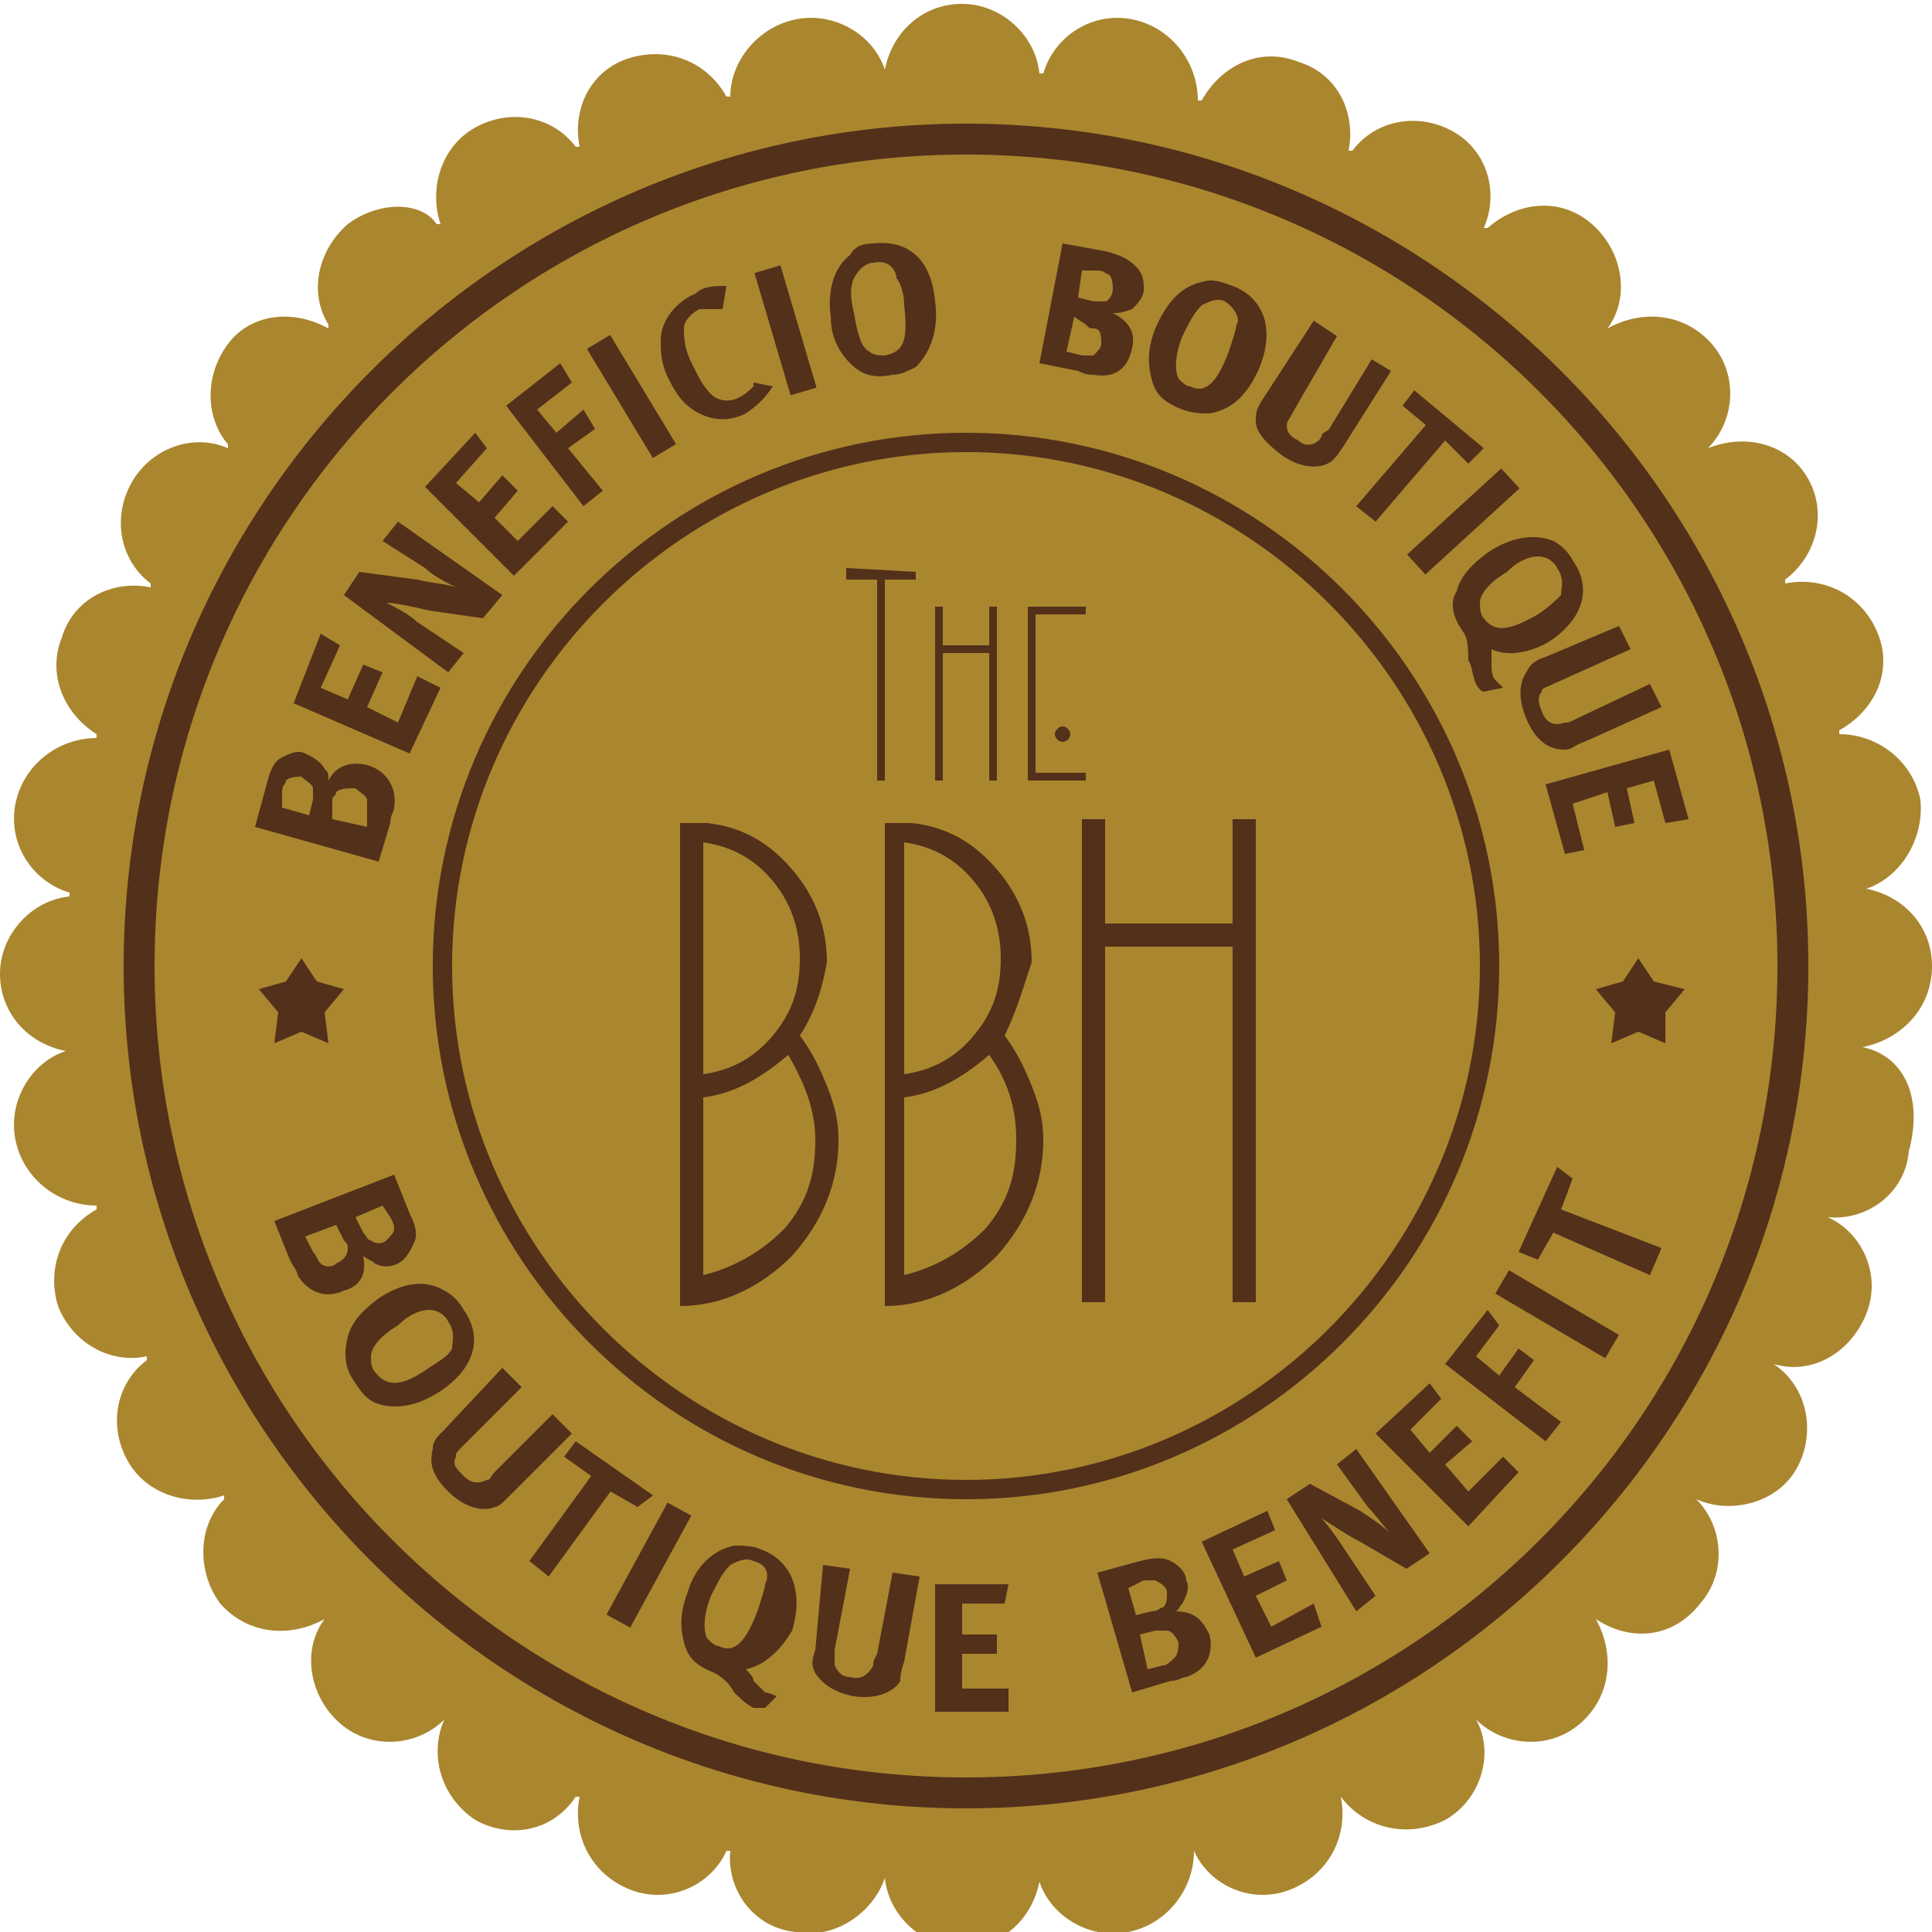 <?xml version="1.0" encoding="utf-8"?>
<!-- Generator: Adobe Illustrator 16.0.0, SVG Export Plug-In . SVG Version: 6.00 Build 0)  -->
<!DOCTYPE svg PUBLIC "-//W3C//DTD SVG 1.1//EN" "http://www.w3.org/Graphics/SVG/1.1/DTD/svg11.dtd">
<svg version="1.1" id="Layer_1" xmlns="http://www.w3.org/2000/svg" xmlns:xlink="http://www.w3.org/1999/xlink" x="0px" y="0px"
	 width="50px" height="50px" viewBox="0 0 50 50" style="enable-background:new 0 0 50 50;" xml:space="preserve">
<g>
	<g>
		<path style="fill:#AA862E;" d="M48.2,27.1L48.2,27.1c1-0.2,1.8-1,1.8-2.1c0-1-0.7-1.8-1.7-2c0.9-0.3,1.5-1.3,1.4-2.3
			c-0.2-1-1.1-1.7-2.1-1.7l0-0.1c0.9-0.5,1.4-1.5,1-2.5c-0.4-1-1.4-1.5-2.4-1.3l0-0.1c0.8-0.6,1.1-1.7,0.6-2.6
			c-0.5-0.9-1.6-1.2-2.6-0.8l0,0c0.7-0.7,0.8-1.9,0.1-2.7c-0.7-0.8-1.8-0.9-2.7-0.4l0,0c0.6-0.8,0.4-2-0.4-2.7
			c-0.8-0.7-1.9-0.6-2.7,0.1l-0.1,0c0.4-0.9,0.1-2-0.8-2.5c-0.9-0.5-2-0.3-2.6,0.5l-0.1,0c0.2-1-0.3-2-1.3-2.3c-1-0.4-2,0.1-2.5,1
			l-0.1,0c0-1-0.7-1.9-1.7-2.1c-1-0.2-2,0.4-2.3,1.4l-0.1,0c-0.1-1-1-1.8-2-1.8c-1,0-1.8,0.7-2,1.7c-0.3-0.9-1.3-1.5-2.3-1.3
			c-1,0.2-1.7,1.1-1.7,2l-0.1,0c-0.5-0.9-1.5-1.3-2.5-1c-1,0.3-1.5,1.3-1.3,2.3l-0.1,0c-0.6-0.8-1.7-1-2.6-0.5
			c-0.9,0.5-1.2,1.6-0.9,2.5l-0.1,0C10.9,5.2,9.8,5.2,9,5.8C8.2,6.5,8,7.6,8.5,8.4L8.5,8.5C7.6,8,6.5,8.1,5.9,8.9s-0.6,1.9,0,2.6
			l0,0.1c-0.9-0.4-2,0-2.5,0.9c-0.5,0.9-0.3,2,0.5,2.6l0,0.1c-1-0.2-2,0.3-2.3,1.3c-0.4,1,0.1,2,0.9,2.5l0,0.1c-1,0-1.9,0.7-2.1,1.7
			c-0.2,1,0.4,2,1.4,2.3l0,0.1c-1,0.1-1.8,1-1.8,2c0,1,0.7,1.8,1.7,2c-0.9,0.3-1.5,1.3-1.3,2.3c0.2,1,1.1,1.7,2.1,1.7l0,0.1
			c-0.9,0.5-1.3,1.5-1,2.5c0.4,1,1.4,1.5,2.3,1.3l0,0.1c-0.8,0.6-1,1.7-0.5,2.6c0.5,0.9,1.6,1.2,2.5,0.9l0,0.1
			c-0.7,0.7-0.7,1.9-0.1,2.7c0.7,0.8,1.8,0.9,2.7,0.4l0,0c-0.6,0.8-0.4,2,0.4,2.7c0.8,0.7,2,0.6,2.7-0.1l0,0c-0.4,0.9-0.1,2,0.8,2.6
			c0.9,0.5,2,0.3,2.6-0.6l0.1,0c-0.2,1,0.3,2,1.3,2.4c1,0.4,2.1-0.1,2.5-1l0.1,0c-0.1,1,0.6,2,1.7,2.1c1,0.2,2-0.5,2.3-1.4l0,0
			c0.1,1,1,1.8,2,1.8c1,0,1.8-0.7,2-1.7c0.3,0.9,1.3,1.5,2.3,1.3c1-0.2,1.7-1.1,1.7-2.1l0,0c0.4,0.9,1.5,1.4,2.5,1
			c1-0.4,1.5-1.4,1.3-2.4l0,0c0.6,0.8,1.7,1.1,2.7,0.6c0.9-0.5,1.3-1.7,0.8-2.6l0,0c0.7,0.7,1.9,0.8,2.7,0.1
			c0.8-0.7,0.9-1.8,0.4-2.7l0,0c0.9,0.6,2,0.5,2.7-0.4c0.7-0.8,0.6-2-0.1-2.7l0,0c0.9,0.4,2.1,0.1,2.6-0.8c0.5-0.9,0.3-2.1-0.6-2.7
			l0,0c1,0.3,2-0.3,2.4-1.3c0.4-1-0.1-2.1-1-2.5l0,0c1,0.1,2-0.6,2.1-1.7C49.8,28.3,49.2,27.3,48.2,27.1z"/>
		<g>
			<path style="fill-rule:evenodd;clip-rule:evenodd;fill:#53301A;" d="M8.6,21.2l0.9,0.2L9.5,21c0-0.1,0-0.2,0-0.3c0-0.1-0.2-0.2-0.3-0.3c-0.2,0-0.4,0-0.5,0.1
				c0,0.1-0.1,0.1-0.1,0.2L8.6,21.2z M7.3,20.9L8,21.1l0.1-0.4c0-0.2,0-0.2,0-0.3c0-0.1-0.2-0.2-0.3-0.3c-0.1,0-0.3,0-0.4,0.1
				c0,0.1-0.1,0.1-0.1,0.3L7.3,20.9z M6.6,21.4l0.3-1.1c0.1-0.4,0.2-0.6,0.4-0.7c0.2-0.1,0.4-0.2,0.6-0.1c0.2,0.1,0.4,0.2,0.5,0.4
				C8.5,20,8.5,20,8.5,20.2c0.2-0.4,0.6-0.5,1-0.4c0.4,0.1,0.8,0.5,0.7,1.1c0,0.1-0.1,0.2-0.1,0.4l-0.3,1L6.6,21.4z"/>
			<polygon style="fill-rule:evenodd;clip-rule:evenodd;fill:#53301A;" points="7.6,18.2 8.3,16.4 8.8,16.7 8.3,17.8 9,18.1 9.4,17.2 9.9,17.4 9.5,18.3 10.3,18.7 10.8,17.5 
				11.4,17.8 10.6,19.5 			"/>
			<path style="fill-rule:evenodd;clip-rule:evenodd;fill:#53301A;" d="M8.9,15.4l0.4-0.6l1.5,0.2c0.4,0.1,0.7,0.1,1,0.2c-0.2-0.1-0.6-0.3-0.8-0.5l-1.1-0.7l0.4-0.5l2.7,1.9
				L12.5,16l-1.4-0.2c-0.4-0.1-0.9-0.2-1.1-0.2c0.2,0.1,0.6,0.3,0.8,0.5l1.2,0.8l-0.4,0.5L8.9,15.4z"/>
			<polygon style="fill-rule:evenodd;clip-rule:evenodd;fill:#53301A;" points="11,12.6 12.3,11.2 12.6,11.6 11.8,12.5 12.4,13 13,12.3 13.4,12.7 12.8,13.4 13.4,14 14.3,13.1 
				14.7,13.5 13.3,14.9 			"/>
			<polygon style="fill-rule:evenodd;clip-rule:evenodd;fill:#53301A;" points="13.1,10.5 14.5,9.4 14.8,9.9 13.9,10.6 14.4,11.2 15.1,10.6 15.4,11.1 14.7,11.6 15.6,12.7 
				15.1,13.1 			"/>
			
				<rect x="15.9" y="8.6" transform="matrix(-0.856 0.517 -0.517 -0.856 35.552 10.634)" style="fill-rule:evenodd;clip-rule:evenodd;fill:#53301A;" width="0.7" height="3.3"/>
			<path style="fill-rule:evenodd;clip-rule:evenodd;fill:#53301A;" d="M18.8,7.4L18.7,8c-0.2,0-0.4,0-0.6,0c-0.2,0.1-0.4,0.3-0.4,0.5c0,0.2,0,0.5,0.2,0.9
				c0.2,0.4,0.3,0.6,0.5,0.8c0.2,0.2,0.5,0.2,0.7,0.1c0.2-0.1,0.3-0.2,0.4-0.3l0-0.1L20,10c-0.2,0.3-0.4,0.5-0.7,0.7
				c-0.4,0.2-0.8,0.2-1.2,0c-0.4-0.2-0.6-0.5-0.8-0.9c-0.2-0.4-0.2-0.7-0.2-1c0-0.5,0.4-1,0.9-1.2C18.2,7.4,18.5,7.4,18.8,7.4z"/>
			
				<rect x="20" y="6.8" transform="matrix(-0.959 0.283 -0.283 -0.959 42.236 10.893)" style="fill-rule:evenodd;clip-rule:evenodd;fill:#53301A;" width="0.7" height="3.3"/>
			<path style="fill-rule:evenodd;clip-rule:evenodd;fill:#53301A;" d="M22.6,6.8c-0.2,0-0.4,0.2-0.5,0.4c-0.1,0.2-0.1,0.5,0,0.9c0.1,0.6,0.2,0.9,0.4,1c0.1,0.1,0.3,0.1,0.4,0.1
				c0.5-0.1,0.6-0.4,0.5-1.3c0-0.3-0.1-0.6-0.2-0.7C23.2,7,23,6.7,22.6,6.8z M22.6,6.3c0.9-0.1,1.5,0.4,1.6,1.5
				c0.1,0.7-0.1,1.3-0.5,1.7c-0.2,0.1-0.4,0.2-0.6,0.2c-0.5,0.1-0.8,0-1.1-0.3c-0.3-0.3-0.5-0.7-0.5-1.2c-0.1-0.7,0.1-1.3,0.5-1.6
				C22.1,6.4,22.3,6.3,22.6,6.3z"/>
		</g>
		<g>
			<polygon style="fill:#53301A;" points="21.9,14.7 23.7,14.8 23.7,15 22.9,15 22.9,20.2 22.7,20.2 22.7,15 21.9,15 			"/>
			<polygon style="fill:#53301A;" points="25.6,20.2 25.6,16.9 24.4,16.9 24.4,20.2 24.2,20.2 24.2,15.7 24.4,15.7 24.4,16.7 25.6,16.7 
				25.6,15.7 25.8,15.7 25.8,20.2 			"/>
			<path style="fill-rule:evenodd;clip-rule:evenodd;fill:#53301A;" d="M27.5,18.8c0.1,0,0.2,0.1,0.2,0.2c0,0.1-0.1,0.2-0.2,0.2c-0.1,0-0.2-0.1-0.2-0.2
				C27.3,18.9,27.4,18.8,27.5,18.8z M26.6,15.7h1.5l0,0.2h-1.3V20h1.3v0.2h-1.5V15.7z"/>
			<path style="fill-rule:evenodd;clip-rule:evenodd;fill:#53301A;" d="M20.4,27.3c-0.7,0.6-1.4,1-2.2,1.1V33c0.8-0.2,1.5-0.6,2.1-1.2c0.6-0.7,0.8-1.4,0.8-2.3
				C21.1,28.7,20.8,28,20.4,27.3z M18.2,27.8c0.7-0.1,1.3-0.4,1.8-1c0.5-0.6,0.7-1.2,0.7-2c0-0.7-0.2-1.4-0.7-2
				c-0.5-0.6-1.1-0.9-1.8-1L18.2,27.8z M20.7,26.8c0.3,0.4,0.5,0.8,0.7,1.3c0.2,0.5,0.3,0.9,0.3,1.4c0,1.1-0.4,2.1-1.2,3
				c-0.8,0.8-1.8,1.3-2.9,1.3l0-12.5l0.3,0l0.2,0l0.2,0c0.9,0.1,1.6,0.5,2.2,1.2c0.6,0.7,0.9,1.5,0.9,2.4
				C21.3,25.5,21.1,26.2,20.7,26.8z"/>
			<path style="fill-rule:evenodd;clip-rule:evenodd;fill:#53301A;" d="M25.6,27.3c-0.7,0.6-1.4,1-2.2,1.1V33c0.8-0.2,1.5-0.6,2.1-1.2c0.6-0.7,0.8-1.4,0.8-2.3
				C26.3,28.7,26.1,28,25.6,27.3z M23.4,27.8c0.7-0.1,1.3-0.4,1.8-1c0.5-0.6,0.7-1.2,0.7-2c0-0.7-0.2-1.4-0.7-2
				c-0.5-0.6-1.1-0.9-1.8-1L23.4,27.8z M26,26.8c0.3,0.4,0.5,0.8,0.7,1.3c0.2,0.5,0.3,0.9,0.3,1.4c0,1.1-0.4,2.1-1.2,3
				c-0.8,0.8-1.8,1.3-2.9,1.3l0-12.5l0.3,0l0.2,0l0.2,0c0.9,0.1,1.6,0.5,2.2,1.2c0.6,0.7,0.9,1.5,0.9,2.4
				C26.5,25.5,26.3,26.2,26,26.8z"/>
			<polygon style="fill:#53301A;" points="31.9,33.7 31.9,24.5 28.6,24.5 28.6,33.7 28,33.7 28,21.2 28.6,21.2 28.6,23.9 31.9,23.9 
				31.9,21.2 32.5,21.2 32.5,33.7 			"/>
		</g>
		<g>
			<path style="fill-rule:evenodd;clip-rule:evenodd;fill:#53301A;" d="M28,7l-0.1,0.7l0.4,0.1c0.2,0,0.2,0,0.3,0c0.1,0,0.2-0.2,0.2-0.3c0-0.1,0-0.3-0.1-0.4
				c-0.1,0-0.1-0.1-0.3-0.1L28,7z M27.8,8.2l-0.2,0.9L28,9.2c0.1,0,0.2,0,0.3,0c0.1-0.1,0.2-0.2,0.2-0.3c0-0.2,0-0.4-0.2-0.4
				c-0.1,0-0.1,0-0.2-0.1L27.8,8.2z M27.5,6.3l1.1,0.2c0.4,0.1,0.6,0.2,0.8,0.4c0.2,0.2,0.2,0.4,0.2,0.6c0,0.2-0.2,0.4-0.3,0.5
				C29,8.1,29,8.1,28.8,8.1c0.4,0.2,0.6,0.5,0.5,0.9c-0.1,0.5-0.4,0.8-1,0.7c-0.1,0-0.2,0-0.4-0.1l-1-0.2L27.5,6.3z"/>
			<path style="fill-rule:evenodd;clip-rule:evenodd;fill:#53301A;" d="M31.7,7.8c-0.2-0.1-0.4,0-0.6,0.1c-0.2,0.2-0.3,0.4-0.5,0.8c-0.2,0.5-0.2,0.9-0.1,1.1
				c0.1,0.1,0.2,0.2,0.3,0.2c0.4,0.2,0.7-0.1,1-0.9c0.1-0.3,0.2-0.6,0.2-0.7C32.1,8.3,32,8,31.7,7.8z M31.9,7.4
				c0.8,0.3,1.1,1.1,0.7,2.1c-0.3,0.7-0.7,1.1-1.3,1.2c-0.2,0-0.4,0-0.7-0.1c-0.5-0.2-0.7-0.4-0.8-0.8c-0.1-0.4-0.1-0.8,0.1-1.3
				c0.3-0.7,0.7-1.1,1.2-1.2C31.4,7.2,31.6,7.3,31.9,7.4z"/>
			<path style="fill-rule:evenodd;clip-rule:evenodd;fill:#53301A;" d="M34,8.3l0.6,0.4l-1.1,1.9c-0.1,0.2-0.2,0.3-0.2,0.4c0,0.2,0.1,0.3,0.3,0.4c0.2,0.2,0.5,0.1,0.6-0.1
				c0-0.1,0.1-0.1,0.2-0.2l1.1-1.8L36,9.6l-1.2,1.9c-0.2,0.3-0.2,0.3-0.3,0.4c-0.2,0.2-0.7,0.3-1.3-0.1c-0.4-0.3-0.7-0.6-0.7-0.9
				c0-0.2,0-0.3,0.2-0.6L34,8.3z"/>
			<polygon style="fill-rule:evenodd;clip-rule:evenodd;fill:#53301A;" points="36.6,10.1 38.4,11.6 38,12 37.4,11.4 35.6,13.5 35.1,13.1 36.9,11 36.3,10.5 			"/>
			
				<rect x="37.5" y="11.8" transform="matrix(-0.675 -0.738 0.738 -0.675 53.493 50.508)" style="fill-rule:evenodd;clip-rule:evenodd;fill:#53301A;" width="0.7" height="3.3"/>
			<path style="fill-rule:evenodd;clip-rule:evenodd;fill:#53301A;" d="M40.3,14.7c-0.1-0.2-0.3-0.3-0.5-0.3c-0.2,0-0.5,0.1-0.8,0.4c-0.5,0.3-0.7,0.6-0.7,0.8
				c0,0.1,0,0.3,0.1,0.4c0.3,0.4,0.7,0.3,1.4-0.1c0.3-0.2,0.5-0.4,0.6-0.5C40.4,15.2,40.5,15,40.3,14.7z M38.6,16.8
				c0,0.1,0,0.3,0,0.4c0,0.1,0,0.3,0.1,0.4s0.2,0.2,0.2,0.2l-0.5,0.1c0,0-0.1,0-0.2-0.2c-0.1-0.2-0.1-0.5-0.2-0.6
				c0-0.2,0-0.5-0.1-0.7c-0.3-0.4-0.4-0.8-0.2-1.1c0.1-0.4,0.4-0.7,0.8-1c0.6-0.4,1.2-0.5,1.7-0.3c0.2,0.1,0.4,0.3,0.5,0.5
				c0.5,0.7,0.3,1.5-0.6,2.1C39.6,16.9,39,17,38.6,16.8z"/>
			<path style="fill-rule:evenodd;clip-rule:evenodd;fill:#53301A;" d="M41.9,16.2l0.3,0.6l-2,0.9c-0.2,0.1-0.3,0.1-0.3,0.2c-0.1,0.1-0.1,0.3,0,0.5c0.1,0.3,0.3,0.4,0.6,0.3
				c0.1,0,0.1,0,0.3-0.1l1.9-0.9l0.3,0.6l-2,0.9c-0.3,0.1-0.3,0.2-0.5,0.2c-0.3,0-0.7-0.1-1-0.8c-0.2-0.5-0.2-0.9,0-1.2
				c0.1-0.2,0.2-0.3,0.5-0.4L41.9,16.2z"/>
			<polygon style="fill-rule:evenodd;clip-rule:evenodd;fill:#53301A;" points="43.2,19.4 43.7,21.2 43.1,21.3 42.8,20.2 42.1,20.4 42.3,21.3 41.8,21.4 41.6,20.5 40.7,20.8 
				41,22 40.5,22.1 40,20.3 			"/>
		</g>
		<path style="fill-rule:evenodd;clip-rule:evenodd;fill:#53301A;" d="M25,11.7c-7.3,0-13.3,6-13.3,13.3s6,13.3,13.3,13.3c7.3,0,13.3-6,13.3-13.3S32.3,11.7,25,11.7z M25,38.8
			c-7.6,0-13.8-6.2-13.8-13.8S17.4,11.2,25,11.2S38.8,17.4,38.8,25S32.6,38.8,25,38.8z"/>
		<path style="fill-rule:evenodd;clip-rule:evenodd;fill:#53301A;" d="M25,4C13.4,4,4,13.4,4,25c0,11.6,9.4,21,21,21c11.6,0,21-9.4,21-21C46,13.4,36.6,4,25,4z M25,46.8
			C13,46.8,3.2,37,3.2,25S13,3.2,25,3.2S46.8,13,46.8,25S37,46.8,25,46.8z"/>
		<polygon style="fill:#53301A;" points="7.8,24.8 8.2,25.4 8.9,25.6 8.4,26.2 8.5,27 7.8,26.7 7.1,27 7.2,26.2 6.7,25.6 7.4,25.4 		"/>
		<polygon style="fill:#53301A;" points="42.4,24.8 42.8,25.4 43.6,25.6 43.1,26.2 43.1,27 42.4,26.7 41.7,27 41.8,26.2 41.3,25.6 42,25.4 
					"/>
		<g>
			<path style="fill-rule:evenodd;clip-rule:evenodd;fill:#53301A;" d="M9.9,31.2l-0.7,0.3l0.2,0.4c0.1,0.1,0.1,0.2,0.2,0.2c0.1,0.1,0.3,0.1,0.4,0c0.1-0.1,0.2-0.2,0.2-0.3
				c0-0.1,0-0.1-0.1-0.3L9.9,31.2z M8.7,31.7l-0.8,0.3l0.2,0.4c0.1,0.1,0.1,0.2,0.2,0.3c0.1,0.1,0.3,0.1,0.4,0
				C8.9,32.6,9,32.5,9,32.3c0-0.1,0-0.1-0.1-0.2L8.7,31.7z M10.2,30.4l0.4,1c0.2,0.4,0.2,0.6,0.1,0.8c-0.1,0.2-0.2,0.4-0.4,0.5
				c-0.2,0.1-0.4,0.1-0.6,0c-0.1-0.1-0.2-0.1-0.3-0.2c0.1,0.5-0.1,0.8-0.5,0.9C8.5,33.6,8,33.5,7.7,33c0-0.1-0.1-0.2-0.2-0.4l-0.4-1
				L10.2,30.4z"/>
			<path style="fill-rule:evenodd;clip-rule:evenodd;fill:#53301A;" d="M11.6,34.2c-0.1-0.2-0.3-0.3-0.5-0.3c-0.2,0-0.5,0.1-0.8,0.4c-0.5,0.3-0.7,0.6-0.7,0.8
				c0,0.1,0,0.3,0.1,0.4c0.3,0.4,0.7,0.4,1.4-0.1c0.3-0.2,0.5-0.3,0.6-0.5C11.7,34.7,11.8,34.5,11.6,34.2z M12,33.9
				c0.5,0.7,0.3,1.5-0.6,2.1c-0.6,0.4-1.2,0.5-1.7,0.3c-0.2-0.1-0.3-0.2-0.5-0.5C8.9,35.4,8.9,35,9,34.6c0.1-0.4,0.4-0.7,0.8-1
				c0.6-0.4,1.2-0.5,1.7-0.2C11.7,33.5,11.9,33.7,12,33.9z"/>
			<path style="fill-rule:evenodd;clip-rule:evenodd;fill:#53301A;" d="M13,35.4l0.5,0.5L12,37.4c-0.2,0.2-0.2,0.2-0.2,0.3c-0.1,0.2,0,0.3,0.2,0.5c0.2,0.2,0.4,0.2,0.6,0.1
				c0.1,0,0.1-0.1,0.2-0.2l1.5-1.5l0.5,0.5l-1.6,1.6c-0.2,0.2-0.3,0.3-0.4,0.3c-0.2,0.1-0.7,0.1-1.2-0.4c-0.4-0.4-0.5-0.7-0.4-1.1
				c0-0.2,0.1-0.3,0.3-0.5L13,35.4z"/>
			<polygon style="fill-rule:evenodd;clip-rule:evenodd;fill:#53301A;" points="14.9,37.3 16.9,38.7 16.5,39 15.8,38.6 14.2,40.8 13.7,40.4 15.3,38.2 14.6,37.7 			"/>
			
				<rect x="16.4" y="38.8" transform="matrix(-0.878 -0.479 0.479 -0.878 12.124 84.043)" style="fill-rule:evenodd;clip-rule:evenodd;fill:#53301A;" width="0.7" height="3.3"/>
			<path style="fill-rule:evenodd;clip-rule:evenodd;fill:#53301A;" d="M19.5,40.4c-0.2-0.1-0.4,0-0.6,0.1c-0.2,0.2-0.3,0.4-0.5,0.8c-0.2,0.5-0.2,0.9-0.1,1.1
				c0.1,0.1,0.2,0.2,0.3,0.2c0.4,0.2,0.7-0.1,1-0.9c0.1-0.3,0.2-0.6,0.2-0.7C19.9,40.8,19.9,40.5,19.5,40.4z M19.3,43.2
				c0.1,0.1,0.2,0.2,0.2,0.3c0.1,0.1,0.2,0.2,0.3,0.3c0.1,0,0.3,0.1,0.3,0.1l-0.3,0.3c0,0-0.1,0-0.3,0c-0.2-0.1-0.4-0.3-0.5-0.4
				c-0.1-0.2-0.3-0.4-0.5-0.5c-0.5-0.2-0.7-0.4-0.8-0.8c-0.1-0.4-0.1-0.8,0.1-1.3c0.2-0.7,0.7-1.1,1.2-1.2c0.2,0,0.5,0,0.7,0.1
				c0.8,0.3,1.1,1.1,0.8,2.1C20.2,42.7,19.8,43.1,19.3,43.2z"/>
			<path style="fill-rule:evenodd;clip-rule:evenodd;fill:#53301A;" d="M21.3,40.5l0.7,0.1l-0.4,2.1c0,0.2,0,0.3,0,0.4c0.1,0.2,0.2,0.3,0.4,0.3c0.3,0.1,0.5-0.1,0.6-0.3
				c0-0.1,0-0.1,0.1-0.3l0.4-2.1l0.7,0.1l-0.4,2.2c-0.1,0.3-0.1,0.4-0.1,0.5c-0.1,0.2-0.5,0.5-1.2,0.4c-0.5-0.1-0.8-0.3-1-0.6
				c-0.1-0.2-0.1-0.3,0-0.6L21.3,40.5z"/>
			<polygon style="fill-rule:evenodd;clip-rule:evenodd;fill:#53301A;" points="24.2,41 26.1,41 26,41.5 24.9,41.5 24.9,42.3 25.8,42.3 25.8,42.8 24.9,42.8 24.9,43.7 26.1,43.7 
				26.1,44.3 24.2,44.3 			"/>
			<path style="fill-rule:evenodd;clip-rule:evenodd;fill:#53301A;" d="M29.5,42.3l0.2,0.9l0.4-0.1c0.1,0,0.2-0.1,0.3-0.2c0.1-0.1,0.1-0.3,0.1-0.4c-0.1-0.2-0.2-0.3-0.3-0.3
				c-0.1,0-0.1,0-0.3,0L29.5,42.3z M29.2,41.1l0.2,0.7l0.4-0.1c0.2,0,0.2-0.1,0.3-0.1c0.1-0.1,0.1-0.2,0.1-0.4
				c0-0.1-0.1-0.2-0.3-0.3c-0.1,0-0.1,0-0.3,0L29.2,41.1z M28.4,40.7l1.1-0.3c0.4-0.1,0.6-0.1,0.8,0c0.2,0.1,0.4,0.3,0.4,0.5
				c0.1,0.2,0,0.4-0.1,0.6c-0.1,0.1-0.1,0.2-0.2,0.2c0.5,0,0.7,0.2,0.9,0.6c0.1,0.4,0,0.9-0.6,1.1c-0.1,0-0.2,0.1-0.4,0.1l-1,0.3
				L28.4,40.7z"/>
			<polygon style="fill-rule:evenodd;clip-rule:evenodd;fill:#53301A;" points="31.1,39.9 32.8,39.1 33,39.6 31.9,40.1 32.2,40.8 33.1,40.4 33.3,40.9 32.5,41.3 32.9,42.1 
				34,41.5 34.2,42.1 32.5,42.9 			"/>
			<path style="fill-rule:evenodd;clip-rule:evenodd;fill:#53301A;" d="M33.3,38.8l0.6-0.4l1.3,0.7c0.3,0.2,0.6,0.4,0.8,0.6c-0.2-0.2-0.4-0.5-0.6-0.7l-0.8-1.1l0.5-0.4l1.9,2.7
				l-0.6,0.4l-1.2-0.7c-0.4-0.2-0.8-0.5-1-0.6c0.2,0.2,0.4,0.5,0.6,0.8l0.8,1.2l-0.5,0.4L33.3,38.8z"/>
			<polygon style="fill-rule:evenodd;clip-rule:evenodd;fill:#53301A;" points="35.6,37.1 37,35.8 37.3,36.2 36.5,37 37,37.6 37.7,36.9 38.1,37.3 37.4,37.9 38,38.6 38.9,37.7 
				39.3,38.1 38,39.5 			"/>
			<polygon style="fill-rule:evenodd;clip-rule:evenodd;fill:#53301A;" points="37.4,35.3 38.5,33.9 38.8,34.3 38.2,35.1 38.8,35.6 39.3,34.9 39.7,35.2 39.2,35.9 40.4,36.8 
				40,37.3 			"/>
			
				<rect x="40" y="32.3" transform="matrix(-0.507 0.862 -0.862 -0.507 90.02 16.444)" style="fill-rule:evenodd;clip-rule:evenodd;fill:#53301A;" width="0.7" height="3.3"/>
			<polygon style="fill-rule:evenodd;clip-rule:evenodd;fill:#53301A;" points="39.3,32.4 40.3,30.2 40.7,30.5 40.4,31.3 43,32.3 42.7,33 40.2,31.9 39.8,32.6 			"/>
		</g>
	</g>
</g>
</svg>
